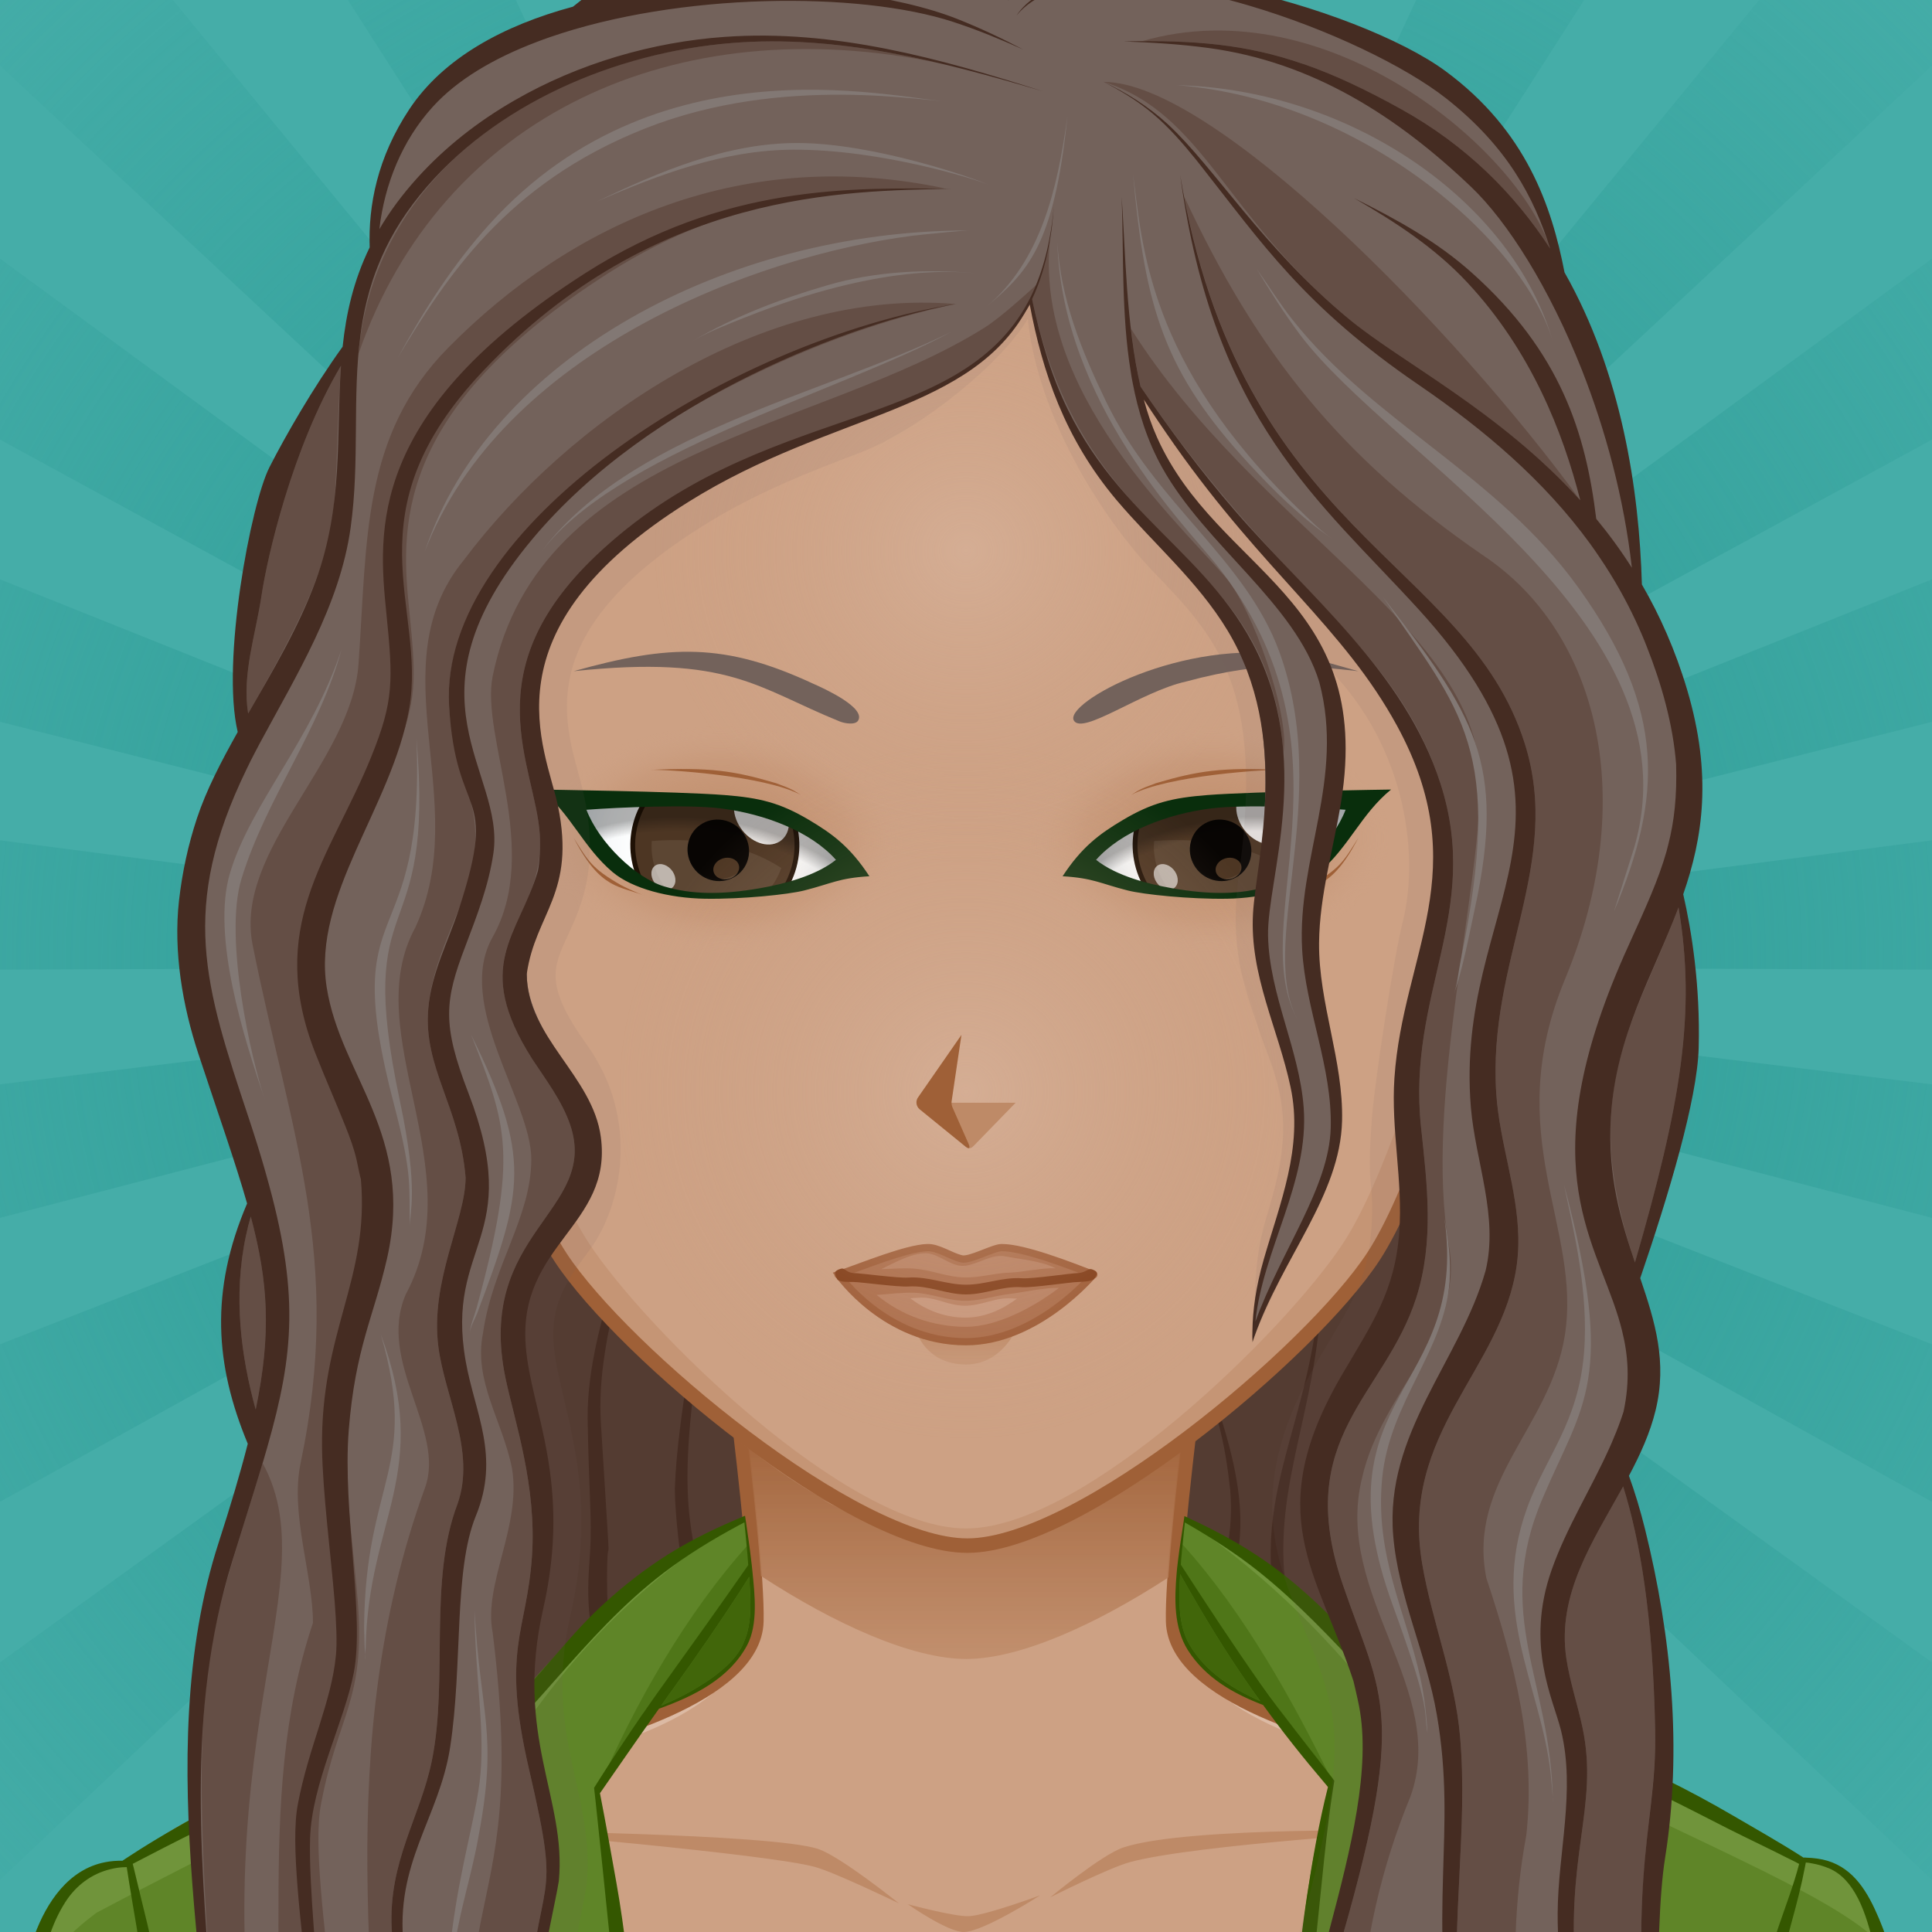 <svg  viewBox="0 0 600 600" fill="none" xmlns="http://www.w3.org/2000/svg">
<rect width="600" height="600" fill="#E5E5E5"/>
<g clip-path="url(#clip0_0:1)">
<path d="M675 675H-75V-75H675V675Z" fill="#45ADA8"/>
<path d="M300 299.997L270 -150.003H330L300 299.997ZM217.146 -143.325L159.03 -128.406L300 299.997L217.146 -143.325ZM109.5 -108.795L56.919 -79.89L300 299.997L109.5 -108.795ZM13.821 -48.576L-29.919 -7.5L300 299.997L13.821 -48.576ZM-63.876 33.546L-96.027 84.207L300 299.997L-63.876 33.546ZM-118.707 132.408L-137.247 189.474L300 299.997L-118.707 132.408ZM-147.231 241.8L-150.999 301.683L300 299.997L-147.231 241.8ZM-147.654 354.849L-136.41 413.787L300 299.997L-147.654 354.849ZM-119.949 464.451L-94.401 518.745L300 299.997L-119.949 464.451ZM-65.859 563.721L-27.609 609.954L300 299.997L-65.859 563.721ZM11.22 646.422L59.766 681.693L300 299.997L11.22 646.422ZM106.443 707.355L162.234 729.444L300 299.997L106.443 707.355ZM213.828 742.692L273.36 750.213L300 299.997L213.828 742.692ZM326.631 750.213L386.163 742.692L300 299.997L326.631 750.213ZM437.757 729.444L493.551 707.358L300 299.997L437.757 729.444ZM540.228 681.693L588.777 646.425L300 299.997L540.228 681.693ZM627.603 609.96L665.856 563.727L300 299.997L627.603 609.96ZM694.395 518.751L719.952 464.457L300 299.997L694.395 518.751ZM736.407 413.799L747.657 354.855L300 299.997L736.407 413.799ZM750.996 301.692L747.234 241.8L300 299.997L750.996 301.692ZM737.247 189.483L718.71 132.408L300 299.997L737.247 189.483ZM696.027 84.216L663.879 33.543L300 299.997L696.027 84.216ZM629.922 -7.494L586.182 -48.579L300 299.997L629.922 -7.494ZM543.084 -79.881L490.503 -108.798L300 299.997L543.084 -79.881ZM440.976 -128.4L382.854 -143.334L300 299.997L440.976 -128.4Z" fill="url(#paint0_radial_0:1)"/>
<path d="M454.746 123.192L156.222 106.206C156.222 106.206 81 654.846 81 671.994C81 671.994 383.697 674.154 512.721 671.994C510.309 648.237 454.746 123.192 454.746 123.192Z" fill="#543C32"/>
<path d="M365.346 405.315C404.538 491.565 372.96 486.21 376.908 524.229C378.018 532.722 380.376 541.008 381.327 547.431C382.155 552.495 382.857 566.769 381.864 554.121C381.258 550.359 381.024 548.07 378.744 539.568C377.712 535.647 376.482 531.444 375.609 526.938C370.152 503.46 384.204 489.141 382.062 462.84C380.439 448.701 378.864 438.105 365.346 405.315ZM397.446 504.282C405.063 535.506 404.637 542.43 396.537 584.562C394.899 592.908 394.107 598.02 394.275 597.009C397.158 581.265 405.969 558.147 405.918 531.312C406.113 520.845 400.194 497.901 398.763 487.893C398.772 487.974 398.739 487.686 398.781 488.073C396.342 453.927 413.358 429.864 410.28 382.227C412.233 438.732 386.22 459.837 397.446 504.282ZM213.693 380.265C214.026 381.855 214.488 383.766 214.875 386.001C215.166 388.263 215.571 390.807 215.676 393.633C217.068 415.428 210.444 437.703 209.568 462.477C209.88 481.092 215.334 505.359 215.919 519.066C216.237 523.353 216.411 528.753 216.204 534.861C216.084 540.96 215.532 547.773 214.962 554.871C213.768 569.085 213.495 567.135 213.705 597.693C213.654 619.641 213.075 630 213.075 630C213.033 628.8 214.002 621.618 214.698 611.184C216.468 585.669 214.851 584.724 219.102 552.492C222.042 529.656 221.736 519.324 220.362 507.813C220.377 507.972 220.38 507.996 220.383 508.02C217.755 481.932 211.191 476.82 214.344 441.861C215.73 427.344 217.476 412.668 217.02 400.557C216.888 394.503 216.03 389.151 215.148 384.849C214.17 380.568 212.913 377.364 212.163 375.351C212.166 375.351 212.718 377.127 213.693 380.265ZM182.493 440.358C182.865 463.536 183.888 471.795 183.279 481.626C183.123 484.035 182.985 486.123 182.874 487.836C181.077 517.827 192.768 516.918 194.211 584.838C194.277 591.735 194.595 598.05 194.436 603.318C192.801 653.349 198.258 572.58 194.787 536.037C192.555 518.319 188.541 513.234 188.541 491.205C188.505 491.856 188.532 491.376 188.526 491.517C188.526 467.727 190.365 503.166 186.66 442.731C184.527 412.14 199.962 386.304 197.157 350.232C198.561 385.155 182.394 410.313 182.493 440.358Z" fill="#452C22"/>
<path d="M572.574 599.598C554.55 569.124 532.152 563.679 513.69 557.79C494.721 551.742 455.652 548.256 434.343 543.99C413.763 539.871 364.884 526.623 364.326 503.526C363.75 479.328 377.199 383.256 377.199 383.256H222.015C222.015 383.256 235.476 479.325 234.897 503.526C234.345 526.623 185.457 539.871 164.874 543.99C143.562 548.256 104.499 551.742 85.53 557.79C67.062 563.679 44.658 569.121 26.634 599.598C15.702 618.078 8.61 647.997 8.61 680.997H590.61C590.607 647.997 583.527 618.078 572.574 599.598Z" fill="#CDA184"/>
<path d="M364.326 503.529C371.811 536.316 418.821 544.623 443.205 549.504C508.932 562.641 544.521 564.906 570.096 608.121C578.805 622.869 586.473 655.713 587.982 680.58C593.487 681.453 589.575 628.284 572.574 599.598C543.348 550.182 485.307 554.193 434.343 543.993C413.763 539.874 364.884 526.626 364.326 503.529ZM235.674 503.529C235.116 526.626 186.237 539.874 165.657 543.993C114.693 554.193 56.652 550.182 27.426 599.598C10.425 628.287 6.513 681.453 12.018 680.58C13.527 655.713 21.195 622.869 29.904 608.121C55.476 564.906 91.068 562.641 156.795 549.504C181.179 544.623 228.189 536.313 235.674 503.529Z" fill="#DCBAA4"/>
<path d="M153.618 568.539C153.618 568.539 239.541 569.436 254.037 574.194C260.979 576.468 279.153 591.093 279.153 591.093C279.153 591.093 259.485 581.583 253.179 579.819C238.53 575.727 153.618 568.539 153.618 568.539ZM299.385 599.997C305.544 599.874 323.046 588.6 323.046 588.6C323.046 588.6 306.324 594.777 301.02 595.08C296.547 595.338 281.922 591.366 281.922 591.366C281.922 591.366 294.336 600.096 299.385 599.997ZM351.024 578.271C371.274 572.817 440.382 568.581 440.382 568.581C440.382 568.581 369.009 567.033 348.852 573.756C342.096 576.012 326.166 589.236 326.166 589.236C326.166 589.236 344.358 580.062 351.024 578.271Z" fill="#BE8A67"/>
<path d="M572.574 599.598C543.351 550.185 485.208 554.172 434.343 543.993C413.763 539.874 364.884 526.626 364.326 503.529C363.75 479.331 377.199 383.259 377.199 383.259H222.015C222.015 383.259 235.476 479.328 234.897 503.529C234.345 526.626 185.457 539.874 164.874 543.993C143.562 548.259 104.499 551.745 85.53 557.793C67.062 563.682 44.658 569.124 26.634 599.601C15.702 618.081 8.61 648 8.61 681H590.61C590.607 647.997 583.527 618.078 572.574 599.598Z" stroke="#9F6037" stroke-width="4.5"/>
<path d="M300.135 515.211C316.914 515.184 340.599 504.387 362.859 489.891C364.203 469.827 368.01 438.162 371.061 414.453C329.196 409.014 269.844 409.14 228.192 414.768C231.216 438.261 234.966 469.446 236.331 489.438C258.93 504.189 283.11 515.238 300.135 515.211Z" fill="url(#paint1_linear_0:1)"/>
<path d="M12.897 715.977C12.357 712.977 6.105 666.732 5.487 647.139C4.605 618.642 9.6 577.902 38.13 578.178C70.602 555.606 125.397 536.115 163.284 524.793C186.993 499.032 191.733 488.88 231.12 471.171L231.09 470.79C235.629 502.242 239.991 517.65 204.558 530.376C198.879 538.266 193.563 545.958 186.084 556.737C197.463 618.27 201.027 660.954 202.416 717.048C202.416 717.048 213.729 717.081 398.28 716.235C404.478 651.453 397.617 614.607 412.698 555.057C412.698 555.057 400.635 540.519 392.52 529.338C357.735 515.787 365.103 495.72 368.082 471.279C398.298 485.421 407.619 496.206 433.041 523.122C453.147 528.834 474.369 535.008 494.979 543.081C522.27 553.77 556.923 574.695 559.923 577.179C571.023 576.858 577.29 582.972 581.964 593.028C597.096 625.491 593.514 672.183 588.066 717.102C534.621 717.195 165.24 723.522 12.897 715.977Z" fill="#5F8528"/>
<path d="M232.392 479.685C232.839 482.787 233.244 485.73 233.541 488.499C232.929 489.27 185.637 556.221 185.289 556.725C196.983 529.176 213.429 500.634 232.392 479.685ZM367.272 479.685C366.828 482.787 366.756 485.73 366.459 488.499C367.068 489.27 413.856 553.656 414.201 554.16C401.814 528.495 386.238 500.634 367.272 479.685ZM476.325 569.79C464.343 587.856 461.784 594.096 448.668 612C451.668 612 456.504 612.486 459.504 612.486C469.764 594.258 469.782 584.979 476.325 569.79ZM488.604 700.932C499.224 675.123 508.017 652.476 518.67 626.628L515.178 620.79C506.31 647.334 496.893 674.31 488.604 700.932ZM140.493 612.486C143.493 612.486 148.329 612 151.329 612C138.213 594.093 135.654 592.974 123.672 574.908C130.218 590.097 130.236 594.258 140.493 612.486ZM84.819 620.79L81.327 626.628C91.983 652.473 94.668 675.123 105.288 700.932C96.999 674.31 93.69 647.334 84.819 620.79Z" fill="#4F7618"/>
<path d="M231.177 509.565C228.687 516.465 220.407 521.895 214.407 525.315C211.497 526.965 208.437 528.375 205.347 529.695C206.757 527.655 208.197 525.615 209.667 523.605C216.627 513.885 223.407 504.105 229.917 494.055C230.847 492.615 231.747 491.145 232.647 489.675C233.127 496.188 233.667 503.625 231.177 509.565ZM369.507 510.918C365.727 504.588 366.087 496.098 366.507 488.865C373.407 501.168 380.667 513.195 388.857 524.778C389.697 525.975 390.537 527.148 391.407 528.318C382.647 524.385 374.487 519.288 369.507 510.918Z" fill="#41660A"/>
<path d="M368.016 471.789C368.037 471.618 368.061 471.453 368.079 471.282C418.731 500.28 442.254 537.321 476.325 569.79C475.071 571.881 472.887 573.255 471.606 575.319C435.924 547.191 424.791 511.188 368.016 471.789ZM226.407 473.715C183.75 487.326 128.886 568.731 123.072 574.272C124.326 576.363 125.007 575.946 126.291 578.007C161.976 549.882 162.927 516.858 226.407 473.715ZM581.964 593.034C577.29 582.975 571.026 576.861 559.923 577.185C556.923 574.701 522.267 553.773 494.979 543.087C475.071 535.287 453.864 531.804 434.37 526.257C528.708 573.525 568.314 587.562 584.79 604.308C583.926 601.962 582.996 595.248 581.964 593.034ZM30 594C73.533 570.951 110.142 553.779 162.609 524.997C124.749 536.349 70.413 555.735 38.13 578.178C16.575 577.971 8.46 601.17 6.156 624.816C15.441 606.615 20.394 601.203 30 594Z" fill="#70943B"/>
<path d="M592.767 642.015C592.137 625.455 589.287 608.028 582.237 592.908C578.517 584.898 573.507 578.418 564.3 577.188C563.22 577.038 562.137 576.948 561.06 576.918C560.73 576.885 560.37 576.855 560.037 576.885C559.83 576.705 559.59 576.585 559.377 576.438C552.447 572.028 545.277 567.978 538.347 563.928C524.367 555.765 510.177 548.718 495.087 542.808C474.867 534.885 454.107 528.798 433.257 522.918C430.887 520.428 428.487 517.908 426.117 515.385C415.587 504.198 405.147 493.158 392.397 484.428C385.497 479.688 378.147 475.668 370.587 472.125C369.774 471.735 368.967 471.375 368.154 470.985C368.067 470.925 367.947 470.898 367.827 470.835C367.764 471.435 367.677 472.005 367.587 472.575C366.987 476.565 366.327 480.585 365.847 484.575C365.727 485.445 365.637 486.285 365.547 487.155C365.514 487.602 365.457 488.025 365.427 488.472C364.737 496.452 364.467 505.452 368.904 512.472C374.364 521.082 383.004 525.942 392.274 529.512C398.307 537.825 404.634 545.805 411.354 553.695C411.714 554.115 412.074 554.535 412.404 554.985C409.587 566.115 407.634 577.515 405.894 588.825C403.437 605.085 401.844 621.345 401.427 637.785C400.977 654.132 401.394 670.602 400.494 686.955C399.984 696.615 398.904 706.275 398.004 715.935C394.797 715.935 391.584 715.965 388.374 715.965C356.634 716.115 324.927 716.265 293.214 716.415C263.034 716.565 232.884 716.655 202.704 716.742C202.074 687.645 200.574 658.665 197.274 629.712C195.534 614.682 194.094 599.592 191.424 584.682C189.774 575.412 188.124 566.142 186.324 556.902C192.414 548.142 198.474 539.349 204.654 530.652C215.604 526.719 226.524 521.259 232.044 510.912C235.464 504.432 234.384 495.129 233.664 487.962C233.634 487.662 233.604 487.395 233.574 487.092C233.484 486.282 233.424 485.502 233.304 484.722C232.854 480.645 232.224 476.562 231.654 472.512C231.534 471.915 231.474 471.342 231.384 470.742C231.234 470.805 231.114 470.862 230.994 470.895C230.124 471.285 229.254 471.645 228.384 472.002C220.134 475.512 212.124 479.565 204.684 484.545C197.664 489.225 191.184 494.535 185.094 500.355C179.124 506.085 173.814 512.625 168.294 518.778C166.584 520.698 164.874 522.588 163.194 524.505C159.264 525.678 155.364 526.908 151.464 528.105C136.674 532.695 122.214 537.975 107.724 543.435C99.894 546.405 92.184 549.645 84.474 552.915C77.334 555.975 70.044 558.945 63.264 562.752C55.734 566.952 47.994 571.332 40.584 576.192C40.044 576.522 39.504 576.879 38.964 577.242C38.634 577.452 38.334 577.665 38.034 577.872C36.234 577.842 34.434 577.962 32.664 578.322C21.294 580.509 14.454 590.802 10.734 600.972C5.364 615.645 4.704 631.692 5.184 647.145C5.694 663.285 7.944 679.275 9.864 695.262C10.674 702.075 11.574 708.852 12.564 715.632C12.564 715.842 12.594 716.055 12.654 716.262C14.484 716.352 16.314 716.445 18.144 716.535C30.414 717.165 42.684 717.705 54.954 717.972C103.974 719.082 153.024 719.922 202.044 720.102C202.284 720.102 202.524 720.102 202.764 720.102C215.064 720.132 227.334 720.132 239.634 720.072C273.234 719.892 306.834 719.742 340.464 719.592C359.544 719.502 378.624 719.412 397.704 719.292C397.974 719.292 398.244 719.292 398.514 719.259C413.547 719.199 428.577 719.079 443.604 718.902C489.954 718.422 536.334 717.822 582.684 717.462C584.574 717.432 586.434 717.402 588.324 717.402C588.384 717.009 588.411 716.652 588.444 716.259C589.281 708.879 590.031 701.469 590.724 694.089C592.347 676.695 593.43 659.505 592.767 642.015ZM231.177 509.565C228.687 516.465 220.407 521.895 214.407 525.315C211.497 526.965 208.437 528.375 205.347 529.695C206.757 527.655 208.197 525.615 209.667 523.605C216.627 513.885 223.407 504.105 229.917 494.055C230.847 492.615 231.747 491.145 232.647 489.675C233.127 496.188 233.667 503.625 231.177 509.565ZM194.067 716.778C155.247 716.865 116.427 716.958 77.607 716.745C77.307 716.745 77.037 716.745 76.737 716.745C57.177 716.625 37.647 716.265 18.087 715.788C17.217 707.088 16.317 698.355 15.267 689.658C13.197 672.615 10.947 655.578 11.067 638.355C11.157 622.755 11.607 604.365 20.247 590.778C23.577 585.528 28.467 581.928 34.197 580.515C35.817 580.095 37.527 579.855 39.297 579.855C39.327 579.825 39.327 579.825 39.357 579.855C40.287 586.005 41.337 592.125 42.387 598.278C43.467 604.755 44.307 611.298 46.047 617.625C47.907 624.195 49.797 630.765 51.897 637.278C55.797 649.278 59.667 661.278 63.447 673.338C67.227 685.518 72.867 696.918 77.637 708.708C74.307 696.468 69.867 684.588 66.837 672.288C63.867 660.348 60.087 648.798 56.247 637.125C55.137 633.765 54.117 630.408 53.157 627.015C50.337 617.328 47.997 607.605 45.807 597.705C44.337 591.765 42.927 585.825 41.487 579.885C41.397 579.528 41.307 579.198 41.217 578.835C41.577 578.655 41.937 578.475 42.267 578.295C43.107 577.845 43.947 577.425 44.757 577.002C52.767 572.832 60.807 568.722 68.997 564.942C83.607 558.252 98.787 552.312 113.817 546.612C128.967 540.882 144.057 535.035 159.117 529.062C152.097 536.952 145.137 544.872 138.327 552.942C132.987 559.272 128.277 565.992 123.807 572.862C123.387 573.492 122.967 574.122 122.577 574.785C122.907 575.352 123.267 575.895 123.657 576.465C131.277 588.135 139.107 599.745 147.147 611.148C139.287 611.808 131.427 612.558 123.597 613.515C113.067 614.808 102.627 616.308 92.277 618.678C90.087 619.188 87.897 619.668 85.677 620.115C84.747 620.325 83.817 620.538 82.857 620.715C83.067 621.315 83.247 621.945 83.427 622.545C91.017 648.675 96.147 675.525 105.387 701.205C102.777 685.305 100.167 669.495 96.447 653.805C94.287 644.835 91.887 635.925 88.647 627.252C88.017 625.512 87.297 623.805 86.547 622.092C88.647 621.792 90.747 621.432 92.847 621.042C103.407 619.152 113.967 617.442 124.617 616.152C132.537 615.192 140.397 614.022 148.257 612.729C149.427 612.549 150.597 612.369 151.767 612.162C151.497 611.712 151.227 611.259 150.957 610.812C147.747 605.352 144.327 600.009 140.727 594.732C135.747 587.742 130.587 581.052 125.187 574.512C130.527 567.645 136.347 561.252 142.347 554.925C151.647 545.112 160.587 535.035 169.587 524.955C170.367 524.055 171.177 523.125 171.987 522.225C172.167 522.045 172.317 521.835 172.497 521.658C182.997 509.808 193.347 498.168 206.067 488.505C213.387 482.898 221.247 478.095 229.407 473.715C230.007 473.385 230.577 473.085 231.177 472.785C231.597 477.195 232.077 481.602 232.377 486.045C223.827 498.315 215.127 510.492 206.367 522.675C204.147 525.735 201.987 528.825 199.857 531.915C199.737 532.065 199.617 532.242 199.497 532.395C194.757 539.295 190.137 546.285 185.667 553.362C185.277 553.992 184.887 554.592 184.497 555.222C184.647 556.482 184.767 557.712 184.917 558.942C187.827 586.062 190.437 613.212 193.497 640.332C196.347 665.802 198.447 691.332 201.597 716.742C199.077 716.778 196.587 716.778 194.067 716.778ZM369.507 510.918C365.727 504.588 366.087 496.098 366.507 488.865C373.407 501.168 380.667 513.195 388.857 524.778C389.697 525.975 390.537 527.148 391.407 528.318C382.647 524.385 374.487 519.288 369.507 510.918ZM569.937 716.085C553.644 715.995 537.327 715.905 521.034 715.845C480.384 715.725 439.764 715.755 399.144 715.935C399.474 714.075 399.834 712.185 400.164 710.325C401.817 701.205 403.914 691.965 404.514 682.725C405.624 666.288 406.047 649.908 406.494 633.435C406.914 617.205 408.834 601.002 410.454 584.895C411.411 575.472 412.374 566.025 413.814 556.665C413.994 555.435 414.174 554.232 414.381 553.035C414.081 552.585 413.751 552.165 413.424 551.715C413.361 551.655 413.334 551.595 413.271 551.535C408.141 544.845 402.891 538.275 397.824 531.555C397.614 531.285 397.401 531.012 397.194 530.742C395.244 528.165 393.324 525.555 391.464 522.915C382.911 510.795 374.781 498.372 366.714 485.925C367.014 481.545 367.554 477.195 367.974 472.815C368.514 473.145 369.084 473.445 369.624 473.775C376.974 478.065 384.144 482.685 390.807 487.992C403.014 497.712 413.514 508.962 424.107 520.305C424.137 520.335 424.167 520.395 424.197 520.425C425.067 521.355 425.937 522.285 426.807 523.215C436.227 533.265 445.707 543.255 455.607 552.855C461.607 558.675 467.877 564.195 474.057 569.835C472.977 571.155 471.927 572.475 470.874 573.825C466.194 579.885 462.234 586.635 458.124 593.085C454.557 598.965 451.164 604.905 447.954 610.965C447.714 611.385 447.504 611.805 447.294 612.225C448.401 612.435 449.511 612.648 450.621 612.825C459.021 614.355 467.481 615.735 475.941 616.905C488.241 618.612 500.481 620.685 512.778 622.305C512.091 623.595 511.461 624.882 510.831 626.175C506.811 634.425 503.541 643.695 500.778 652.425C495.681 668.502 491.598 684.585 488.598 701.205C491.628 693.315 494.418 685.365 497.208 677.415C500.178 668.895 502.608 660.132 505.698 651.645C509.178 642.012 512.568 632.352 515.928 622.695C516.135 622.125 516.318 621.585 516.525 621.012C515.568 620.862 514.605 620.685 513.678 620.535C501.228 618.285 488.808 615.972 476.265 614.205C468.078 613.065 459.828 612.135 451.578 611.325C460.008 598.245 467.988 584.895 475.968 571.545C476.268 571.002 476.598 570.492 476.898 569.982C476.421 569.382 475.908 568.812 475.368 568.242C469.338 561.492 463.041 554.925 456.921 548.202C450.441 541.062 443.811 534.042 437.148 527.052C456.528 534.192 475.998 541.032 495.291 548.379C509.601 553.839 523.191 561.069 536.841 567.999C542.931 571.062 549.171 573.999 555.321 577.119C556.041 577.449 556.758 577.809 557.451 578.172C557.898 578.412 558.321 578.619 558.741 578.859C557.031 585.429 554.601 591.729 552.411 598.152C549.261 607.392 546.771 616.812 544.074 626.202C542.964 630.012 541.824 633.822 540.594 637.602C536.484 650.112 532.614 662.562 529.404 675.372C526.614 686.472 523.827 697.602 521.067 708.702C530.004 684.972 537.477 660.792 545.307 636.672C549.534 623.652 552.717 610.359 556.347 597.162C557.937 591.369 559.437 585.642 560.547 579.792C560.634 579.342 560.727 578.892 560.817 578.412C561.504 578.472 562.164 578.562 562.827 578.712C564.597 579.012 566.274 579.525 567.894 580.182C571.974 581.862 574.827 585.312 576.927 589.392C576.987 589.479 577.014 589.572 577.077 589.662C579.447 594.342 580.827 599.802 581.967 604.239C589.947 635.319 587.127 668.079 584.217 699.579C583.707 705.129 583.227 710.649 582.777 716.199C578.517 716.148 574.227 716.115 569.937 716.085Z" fill="#345700"/>
<path d="M476.754 230.286H476.739C476.703 230.445 451.188 352.407 426.582 390.141C407.226 419.823 335.484 479.955 300.462 480.009C265.449 480.069 193.551 420.135 174.105 390.51C149.382 352.854 123.45 231 123.414 230.838H123.411C119.517 216.105 117.429 200.64 117.405 184.692C117.246 84.27 198.867 2.757 299.721 2.601C400.584 2.445 482.46 83.7 482.61 184.122C482.637 200.07 480.603 215.538 476.754 230.286Z" fill="#CDA184"/>
<path d="M377.694 19.866C435.006 50.61 473.919 110.931 473.811 180.294C473.784 196.242 471.699 211.707 467.802 226.44H467.799C467.763 226.599 441.831 348.456 417.105 386.112C399.267 413.295 336.84 474.678 300.006 474.678C263.169 474.678 200.748 413.292 182.907 386.112C158.181 348.456 132.246 226.602 132.213 226.44H132.21C128.316 211.707 126.228 196.242 126.204 180.294C126.093 110.931 165.009 50.61 222.315 19.866C160.233 48.972 117.288 111.84 117.402 184.692C117.426 200.64 119.514 216.105 123.408 230.838H123.411C123.45 231 149.382 352.854 174.108 390.51C187.356 410.694 228.477 451.995 260.208 467.856C258.621 467.178 257.022 466.458 255.411 465.705C271.635 474.33 287.403 479.994 299.55 480.009C299.697 480.009 299.859 479.994 300.006 479.994C300.153 479.994 300.315 480.009 300.462 480.009C312.606 479.994 328.374 474.33 344.601 465.705C342.987 466.461 341.388 467.178 339.798 467.856C371.529 451.998 412.653 410.691 425.901 390.51C450.624 352.854 476.562 231 476.592 230.838H476.598C480.492 216.105 482.58 200.64 482.604 184.692C482.724 111.84 439.785 48.972 377.694 19.866Z" fill="#C59575"/>
<path d="M476.754 230.286H476.739C476.703 230.445 451.188 352.407 426.582 390.141C407.226 419.823 335.484 479.955 300.462 480.009C265.449 480.069 193.551 420.135 174.105 390.51C149.382 352.854 123.45 231 123.414 230.838H123.411C119.517 216.105 117.429 200.64 117.405 184.692C117.246 84.27 198.867 2.757 299.721 2.601C400.584 2.445 482.46 83.7 482.61 184.122C482.637 200.07 480.603 215.538 476.754 230.286Z" stroke="#9F6037" stroke-width="4.5"/>
<path d="M300.006 423.744C287.532 423.744 284.607 413.532 284.607 413.532C301.107 419.892 315.408 413.094 315.408 413.094C315.408 413.094 310.977 423.744 300.006 423.744Z" fill="url(#paint2_linear_0:1)"/>
<path d="M260.409 395.82C268.677 392.967 281.328 387.744 287.907 387.453C291.306 387.297 294.96 390.063 298.629 390.948C301.182 391.566 308.421 387.48 311.019 387.453C317.835 387.381 332.199 392.967 339.525 395.82C339.93 395.982 339.525 395.82 339.525 395.82C339.525 395.82 322.158 416.679 299.97 416.679C274.854 416.682 260.409 395.82 260.409 395.82C259.998 395.967 260.409 395.82 260.409 395.82Z" fill="#A96A47"/>
<path d="M260.409 395.82C268.677 392.967 281.328 387.744 287.907 387.453C291.306 387.297 294.96 390.063 298.629 390.948C301.182 391.566 308.421 387.48 311.019 387.453C317.835 387.381 332.199 392.967 339.525 395.82C339.93 395.982 339.525 395.82 339.525 395.82C339.525 395.82 322.158 416.679 299.97 416.679C274.854 416.682 260.409 395.82 260.409 395.82ZM260.409 395.82C260.409 395.82 259.998 395.967 260.409 395.82Z" stroke="#9A5731" stroke-width="2.25"/>
<path d="M340.623 395.208C340.479 394.716 339.177 394.107 338.664 394.131C337.731 394.182 336.648 395.319 334.725 395.361C332.499 395.415 320.688 397.191 317.517 396.981C311.13 396.555 306.045 398.979 299.973 398.979C293.898 398.979 288.369 396.333 281.985 396.762C278.814 396.978 267.444 395.418 265.212 395.361C263.283 395.316 262.536 394.128 261.714 393.969C261.138 393.861 259.725 394.467 259.443 394.983C259.194 395.43 259.719 396.993 260.07 397.365C260.925 398.256 263.478 398.091 265.164 398.133C267.495 398.184 278.895 399.747 282.114 399.531C288.357 399.108 293.922 401.997 299.97 401.997C306.018 401.997 311.145 399.33 317.388 399.753C320.601 399.966 332.433 398.181 334.767 398.133C336.456 398.091 338.865 397.95 339.729 397.257C340.137 396.933 340.77 395.712 340.623 395.208Z" fill="#7B350F"/>
<path d="M299.967 412.056C289.857 412.056 280.032 408.597 272.244 402.141C276.165 401.925 280.2 401.31 284.127 401.481C288.966 401.691 293.559 403.602 298.395 403.92C303.621 404.268 308.469 402.459 313.587 401.838C317.853 401.328 324.579 399.816 328.86 399.972C321.204 405.84 309.732 412.056 299.967 412.056ZM313.686 395.217C317.628 395.106 323.928 393.621 327.858 393.906C323.643 391.629 316.887 391.083 312.129 390.165C308.031 389.367 303.915 392.538 299.886 393.069C295.344 393.666 291.936 389.352 287.529 389.205C282.75 389.256 277.83 392.178 273.627 394.155C277.479 394.053 281.448 393.627 285.285 394.119C289.983 394.716 294.492 396.57 299.25 396.729C304.119 396.897 308.817 395.346 313.686 395.217Z" fill="#B87F60"/>
<path d="M299.823 409.2C293.736 409.2 287.802 407.094 282.702 403.194C283.842 403.08 284.994 402.993 286.101 402.993C286.452 402.993 286.803 403.005 287.154 403.026C288.981 403.122 290.781 403.647 292.692 404.205C294.546 404.739 296.46 405.294 298.461 405.465C298.857 405.495 299.253 405.51 299.646 405.51C302.103 405.51 304.434 404.898 306.69 404.31C308.121 403.935 309.474 403.581 310.866 403.371C311.625 403.251 312.447 403.194 313.377 403.194C314.181 403.194 315.009 403.239 315.831 403.302C311.586 406.455 306.09 409.2 299.823 409.2Z" fill="#C8977C"/>
<path d="M237.189 276.687C224.259 278.952 214.221 278.817 205.125 276.075C195.744 273.246 183.561 261.6 179.337 250.59C190.482 249.759 213.384 248.799 224.007 250.128C238.071 251.886 252.429 257.346 260.922 265.836C260.874 266.718 260.763 267.585 260.661 268.452C253.806 273.093 244.098 275.475 237.189 276.687Z" fill="url(#paint3_radial_0:1)"/>
<path d="M246.597 269.25C242.904 282.816 228.909 290.811 215.31 287.082C201.726 283.359 193.701 269.328 197.4 255.756C201.09 242.178 215.115 234.186 228.702 237.915C242.283 241.635 250.299 255.669 246.597 269.25Z" fill="#4D3623" stroke="#1F1105" stroke-width="1.5"/>
<path d="M242.634 269.562C239.028 279.981 228.153 286.059 217.563 283.155C207.789 280.473 201.618 271.095 202.419 261.18C206.046 260.892 210.015 260.808 214.131 261.012C214.089 261.153 214.014 261.273 213.978 261.42C212.676 266.202 215.706 271.215 220.746 272.598C225.801 273.981 230.949 271.212 232.251 266.43C232.416 265.806 232.506 265.179 232.53 264.561C235.98 265.824 239.376 267.453 242.634 269.562Z" fill="#5C4633"/>
<path opacity="0.9" d="M225.453 254.892C220.344 253.431 215.133 256.347 213.813 261.435C212.493 266.496 215.565 271.797 220.671 273.261C225.786 274.728 231 271.809 232.323 266.742C233.652 261.657 230.565 256.359 225.453 254.892ZM226.569 272.88C224.445 273.54 222.246 272.664 221.661 270.915C221.097 269.169 222.354 267.231 224.496 266.586C226.632 265.926 228.822 266.805 229.413 268.539C229.995 270.279 228.723 272.22 226.569 272.88Z" fill="black"/>
<path opacity="0.6" d="M208.446 275.928C206.877 276.87 204.525 276.03 203.184 274.029C201.84 272.049 202.041 269.676 203.619 268.728C205.182 267.795 207.552 268.638 208.884 270.624C210.21 272.61 210.018 274.986 208.446 275.928Z" fill="white"/>
<path opacity="0.9" d="M242.019 261.396C238.425 263.55 233.022 261.612 229.959 257.061C226.899 252.507 227.358 247.068 230.955 244.92C234.543 242.757 239.955 244.698 243 249.252C246.057 253.803 245.613 259.239 242.019 261.396Z" fill="white"/>
<path d="M168 264C168 305.424 192.18 338.997 222 338.997C251.82 338.997 276 305.424 276 264C276 222.573 251.82 188.997 222 188.997C192.18 188.997 168 222.573 168 264ZM179.34 250.59C190.485 249.759 213.387 248.799 224.01 250.128C238.866 251.985 254.13 257.928 262.374 267.258C255.507 272.718 244.683 275.373 237.189 276.687C224.259 278.952 214.221 278.817 205.125 276.075C195.747 273.249 183.564 261.6 179.34 250.59Z" fill="#CDA184"/>
<path d="M168.429 260.745C168.51 285.597 193.881 305.631 225.135 305.502C256.377 305.361 281.643 285.114 281.574 260.262C281.493 235.407 256.116 215.373 224.868 215.502C193.617 215.643 168.357 235.89 168.429 260.745ZM179.34 250.59C190.485 249.759 213.387 248.799 224.01 250.128C238.866 251.985 254.13 257.928 262.374 267.258C255.507 272.718 244.683 275.373 237.189 276.687C224.259 278.952 214.221 278.817 205.125 276.075C195.747 273.249 183.564 261.6 179.34 250.59Z" fill="url(#paint4_radial_0:1)"/>
<path d="M179.34 250.59C190.485 249.759 213.387 248.799 224.01 250.128C238.866 251.985 254.13 257.928 262.374 267.258C255.507 272.718 244.683 275.373 237.189 276.687C224.259 278.952 214.221 278.817 205.125 276.075C195.747 273.249 183.564 261.6 179.34 250.59Z" fill="url(#paint5_radial_0:1)"/>
<path d="M202.089 239.085C220.488 238.251 227.928 239.349 241.047 243.237C246.033 245.043 246.603 245.553 248.712 246.879C237.357 240.768 206.49 238.923 202.089 239.085ZM178.188 260.256C186.75 276.738 192.579 274.938 200.781 278.43C200.856 278.457 196.251 276.693 192.789 274.842C183.819 269.685 182.724 267.489 178.188 260.256Z" fill="#9F6037"/>
<path d="M168 245.202C177.288 252.777 181.089 263.061 190.194 270.789C196.305 275.976 207.825 278.94 219 279.108C230.532 279.282 244.77 277.806 249.774 276.543C258.288 274.389 260.391 272.709 270 272.127C264.042 263.01 258.492 258.93 251.196 254.604C242.265 249.312 235.974 247.767 225.039 246.912C210.48 245.772 168 245.202 168 245.202ZM182.115 251.478C192.516 250.704 213.885 249.807 223.8 251.046C237.663 252.777 251.907 258.324 259.602 267.03C253.191 272.127 243.09 274.602 236.1 275.829C224.037 277.944 214.665 277.818 206.181 275.259C197.427 272.622 186.06 261.753 182.115 251.478Z" fill="#092E0C"/>
<path d="M362.811 276.687C375.741 278.952 385.779 278.817 394.875 276.075C404.256 273.246 416.439 261.6 420.663 250.59C409.518 249.759 386.616 248.799 375.993 250.128C361.929 251.886 347.571 257.346 339.078 265.836C339.126 266.718 339.237 267.585 339.339 268.452C346.194 273.093 355.902 275.475 362.811 276.687Z" fill="url(#paint6_radial_0:1)"/>
<path d="M402.597 269.25C398.904 282.816 384.909 290.811 371.31 287.082C357.726 283.359 349.701 269.328 353.4 255.756C357.09 242.178 371.115 234.186 384.702 237.915C398.283 241.635 406.299 255.669 402.597 269.25Z" fill="#4D3623" stroke="#1F1105" stroke-width="1.5"/>
<path d="M398.634 269.562C395.028 279.981 384.153 286.059 373.563 283.155C363.789 280.473 357.618 271.095 358.419 261.18C362.046 260.892 366.015 260.808 370.131 261.012C370.089 261.153 370.014 261.273 369.978 261.42C368.676 266.202 371.706 271.215 376.746 272.598C381.801 273.981 386.949 271.212 388.251 266.43C388.416 265.806 388.506 265.179 388.53 264.561C391.98 265.824 395.376 267.453 398.634 269.562Z" fill="#5C4633"/>
<path opacity="0.9" d="M381.453 254.892C376.344 253.431 371.133 256.347 369.813 261.435C368.493 266.496 371.565 271.797 376.671 273.261C381.786 274.728 387 271.809 388.323 266.742C389.652 261.657 386.565 256.359 381.453 254.892ZM382.569 272.88C380.445 273.54 378.246 272.664 377.661 270.915C377.097 269.169 378.354 267.231 380.496 266.586C382.632 265.926 384.822 266.805 385.413 268.539C385.995 270.279 384.723 272.22 382.569 272.88Z" fill="black"/>
<path opacity="0.6" d="M364.446 275.928C362.877 276.87 360.525 276.03 359.184 274.029C357.84 272.049 358.041 269.676 359.619 268.728C361.182 267.795 363.552 268.638 364.884 270.624C366.21 272.61 366.018 274.986 364.446 275.928Z" fill="white"/>
<path opacity="0.9" d="M398.019 261.396C394.425 263.55 389.022 261.612 385.959 257.061C382.899 252.507 383.358 247.068 386.955 244.92C390.543 242.757 395.955 244.698 399 249.252C402.057 253.803 401.613 259.239 398.019 261.396Z" fill="white"/>
<path d="M378 188.997C348.18 188.997 324 222.576 324 264C324 305.424 348.18 338.997 378 338.997C407.82 338.997 432 305.424 432 264C432 222.573 407.82 188.997 378 188.997ZM394.872 276.075C385.779 278.817 375.738 278.952 362.808 276.687C355.317 275.373 344.493 272.718 337.623 267.258C345.867 257.928 361.131 251.985 375.987 250.128C386.61 248.799 409.512 249.759 420.657 250.59C416.436 261.6 404.253 273.249 394.872 276.075Z" fill="#CDA184"/>
<path d="M375.135 215.502C343.887 215.373 318.51 235.407 318.429 260.262C318.36 285.114 343.623 305.361 374.868 305.502C406.122 305.631 431.493 285.597 431.574 260.745C431.643 235.89 406.383 215.643 375.135 215.502ZM394.872 276.075C385.779 278.817 375.738 278.952 362.808 276.687C355.317 275.373 344.493 272.718 337.623 267.258C345.867 257.928 361.131 251.985 375.987 250.128C386.61 248.799 409.512 249.759 420.657 250.59C416.436 261.6 404.253 273.249 394.872 276.075Z" fill="url(#paint7_radial_0:1)"/>
<path d="M420.66 250.59C409.515 249.759 386.613 248.799 375.99 250.128C361.134 251.985 345.87 257.928 337.626 267.258C344.493 272.718 355.317 275.373 362.811 276.687C375.741 278.952 385.779 278.817 394.875 276.075C404.253 273.249 416.436 261.6 420.66 250.59Z" fill="url(#paint8_radial_0:1)"/>
<path d="M351.288 246.879C353.397 245.553 353.967 245.04 358.953 243.237C372.072 239.352 379.515 238.251 397.911 239.085C393.51 238.923 362.643 240.768 351.288 246.879ZM407.208 274.842C403.746 276.693 399.141 278.457 399.216 278.43C407.418 274.938 413.25 276.738 421.809 260.256C417.276 267.489 416.181 269.685 407.208 274.842Z" fill="#9F6037"/>
<path d="M374.958 246.912C364.023 247.767 357.732 249.312 348.801 254.604C341.505 258.927 335.958 263.01 329.997 272.127C339.606 272.706 341.709 274.389 350.223 276.543C355.227 277.806 369.465 279.282 380.997 279.108C392.172 278.94 403.689 275.976 409.803 270.789C418.908 263.061 422.712 252.78 431.997 245.202C432 245.202 389.52 245.772 374.958 246.912ZM393.819 275.259C385.335 277.818 375.966 277.944 363.9 275.829C356.91 274.602 346.809 272.127 340.398 267.03C348.09 258.324 362.337 252.777 376.2 251.046C386.115 249.807 407.484 250.704 417.885 251.478C413.94 261.753 402.573 272.622 393.819 275.259Z" fill="#092E0C"/>
<path d="M420.612 339.021C420.717 405.846 366.627 460.116 299.793 460.209C232.971 460.317 178.71 406.23 178.605 339.393C178.503 272.571 232.59 218.31 299.424 218.205C366.249 218.103 420.513 272.19 420.612 339.021Z" fill="url(#paint9_radial_0:1)"/>
<path d="M405 167.997C405 225.984 357.987 272.997 300 272.997C242.013 272.997 195 225.984 195 167.997C195 110.01 242.013 62.997 300 62.997C357.987 62.997 405 110.01 405 167.997Z" fill="url(#paint10_radial_0:1)"/>
<path d="M178.188 208.44C226.602 203.337 234.948 213.6 260.856 224.082C262.278 224.64 265.605 225.255 266.496 223.788C268.857 219.852 256.734 214.173 252.546 212.331C225.123 199.587 208.08 200.055 178.188 208.44Z" fill="#73625B"/>
<path d="M421.812 208.44C406.632 206.841 393.489 204.84 368.25 211.68C354.39 214.776 336.279 228.351 333.507 223.788C330.24 218.343 367.269 197.844 401.811 203.667C411.681 205.404 410.295 205.209 421.812 208.44Z" fill="#73625B"/>
<path d="M302.427 355.821C301.392 356.946 300.543 356.811 299.565 355.644L288.675 342.468H315.408L302.427 355.821Z" fill="#BE8A67"/>
<path d="M285.624 344.517L299.781 356.034C300.963 356.994 301.416 356.631 300.801 355.224L295.752 343.785C295.506 343.23 295.431 342.3 295.581 341.712L298.584 321.399L285.225 340.629C284.265 341.811 284.442 343.56 285.624 344.517Z" fill="#9F6037"/>
<path opacity="0.1" d="M451.608 76.209C437.385 65.733 144.12 78.189 133.449 94.287C124.164 108.294 115.59 698.052 117.204 698.208C158.49 701.514 281.952 700.923 370.794 699.174C309.684 696.729 175.677 691.362 173.604 691.233C169.074 651.336 176.241 615.603 180.195 595.893C181.071 591.522 181.764 588.072 182.154 585.414L182.208 584.967C183.33 573.309 181.101 563.262 178.743 552.618C175.554 538.212 172.251 523.314 177.138 501.75C183.954 471.813 179.091 451.161 175.182 434.568C173.649 428.061 172.326 422.442 171.93 417.204C170.967 404.442 176.55 396.972 183.012 388.323C193.098 374.829 198.9 347.637 182.286 324.504C169.005 306.012 171.768 300.432 176.286 290.649C180.87 280.728 187.149 267.141 179.859 240.993C174.483 221.694 167.124 195.267 218.502 163.185C235.257 152.715 252.153 146.271 267.06 140.589C285.978 133.374 311.475 112.395 319.179 99C322.566 131.157 344.1 162.951 358.179 177.558C377.493 197.592 392.745 213.417 384.867 270.693C381.534 294.909 386.487 306.327 390.852 319.548C392.775 325.374 395.67 331.398 397.377 339.456C400.191 352.623 397.281 365.058 393.237 378.225C389.688 389.781 389.463 401.637 389.655 415.203C392.259 407.286 400.947 392.718 402.321 383.262C405.954 358.272 410.334 220.791 410.007 205.167C435.831 228.96 441.243 264.129 435.594 286.458C432.942 296.937 427.032 334.776 426.084 347.034C424.182 371.586 427.038 365.931 425.868 382.011C424.737 397.719 419.148 405.855 409.305 422.463C386.52 461.37 395.856 483.84 404.883 505.566C408.249 513.675 411.732 522.06 413.523 531.525C417.027 549.69 410.139 575.655 403.476 600.762C397.071 624.9 390.45 649.857 392.403 670.215C392.874 675.057 397.791 688.956 400.164 698.523C433.329 697.695 458.064 696.717 465.759 695.796C492.165 692.628 479.127 96.486 451.608 76.209Z" fill="#73625B"/>
<path d="M509.607 181.524C508.521 143.457 500.448 110.892 485.58 84.642C481.878 65.535 474.336 41.181 448.677 22.275C435.15 12.312 407.712 1.689 381.813 -3.636C346.839 -35.952 344.697 -7.242 307.767 -22.137C299.091 -25.638 293.04 -28.026 279.252 -18.804C260.4 -23.577 239.208 -24.021 225.804 -21.438C211.212 -18.63 192.048 -9.084 177.975 2.376C154.071 8.826 137.04 19.503 127.356 34.113C118.695 47.181 114.573 61.545 115.074 76.95C110.604 86.13 107.946 95.898 106.647 107.832C98.502 119.169 89.901 133.521 83.703 145.71C78.255 156.372 68.97 205.854 74.085 227.472C38.151 291.414 62.301 320.733 77.01 373.872C66.237 399.093 66.303 422.034 77.235 448.437C64.917 496.935 51.228 503.91 63.642 623.334C70.392 688.275 67.614 690.171 67.614 707.715L67.911 707.415C101.493 707.163 117.627 696.216 136.542 698.565C139.425 698.739 165.405 701.061 166.248 701.145C405.228 720.282 385.839 697.086 517.878 694.881C515.4 670.575 512.55 603.669 516.81 576.987C523.074 537.642 517.089 491.502 505.623 458.181C518.565 433.824 517.344 421.443 509.112 396.846C525.741 348.213 532.803 323.52 522.462 277.623C534 244.326 527.376 212.334 509.607 181.524ZM433.347 334.809C432.243 350.73 436.014 366.678 434.847 382.656C433.53 400.968 426.561 410.877 417.075 427.008C388.224 476.274 415.593 493.968 422.364 529.821C429.771 568.2 397.572 629.811 401.367 669.348C402.087 676.758 406.374 695.076 407.976 701.979C347.355 708.831 200.025 702.237 165.636 699.72C157.737 646.404 171.141 598.449 173.25 584.106C175.692 558.711 159.426 539.196 168.366 499.752C177.384 460.158 164.484 438.015 162.96 417.882C159.975 378.321 208.077 377.259 174.906 329.646C145.2 286.968 185.022 293.004 171.198 243.411C165.759 223.884 156.654 191.202 213.741 155.556C259.137 127.188 302.133 128.418 319.899 93.543C338.415 190.908 405.942 161.775 390.789 271.923C386.337 304.269 395.376 310.545 401.094 337.578C406.992 365.172 388.83 387.552 389.22 415.173C396.612 392.715 415.908 371.526 416.49 348.102C416.937 329.484 409.194 311.544 409.35 292.878C409.467 277.974 413.874 263.46 416.193 248.973C427.32 179.784 369.147 177.468 354.939 124.176L355.482 123.936C389.139 175.875 415.761 191.625 434.094 225.204C458.565 270.129 435.948 296.154 433.347 334.809Z" fill="#73625B"/>
<path d="M430.167 698.628C422.811 699.771 416.235 700.755 408.84 701.595C401.247 664.545 399.705 660.021 414.99 608.055C437.7 530.985 429.18 527.835 416.94 491.835C401.397 446.205 430.05 433.575 439.86 402.975C445.41 385.575 443.25 367.908 441.33 350.115C436.89 308.385 460.287 283.428 447.36 243.315C433.14 199.128 398.01 184.371 354.21 120.045C352.869 114.282 351.942 108.201 351.228 102.072C390.015 163.506 458.409 194.91 459.609 241.302C460.452 273.999 442.068 342.3 450 387C454.83 414.234 429 432 423 459C414 495 450 525 438 558C420.264 601.071 416.784 649.203 430.167 698.628ZM144 174C117 207 147 249 129 288C111 321 147 363 126 402C117 423 138.456 444.159 132 462C102.825 542.61 117.537 619.545 119.646 698.316C126.429 697.026 130.983 696.69 135.927 696.882C138.06 652.443 122.694 618.972 121.647 599.082C120.567 577.962 130.497 564.492 134.127 546.732C139.257 521.502 132.987 490.842 142.107 466.992C147.807 450.732 138.117 433.785 136.137 418.212C133.497 397.662 144.567 378.822 144.597 365.682C142.767 343.542 131.367 331.572 133.017 313.122C133.977 302.082 138.477 292.332 142.557 282.192C154.857 251.502 141.147 245.592 139.467 219.132C136.065 166.068 226.389 108.999 296.775 94.416C236.706 89.322 176.748 130.338 144 174ZM139.191 108C112.311 135.249 114.075 167.58 111.339 206.205C109.176 236.721 72.546 263.934 78.465 293.499C90.192 352.059 106.719 390.69 93.354 454.383C90.039 470.193 97.191 489 97.191 504C87.771 532.128 86.472 560.955 86.49 592.218C86.28 623.337 87.714 654.609 94.191 687C95.277 693.525 94.779 699.654 93.714 705.675C96.969 705.183 100.278 704.526 104.058 703.635C113.118 658.068 94.908 584.745 99.708 560.205C104.943 532.422 113.484 528.267 111.138 497.565C109.938 482.775 107.388 463.512 107.208 449.805C106.599 406.593 129.492 387.48 114.498 349.845C111.468 342.225 108.138 334.755 105.138 327.105C89.481 287.253 110.01 265.917 122.538 234.885C129.498 217.695 129.288 211.275 127.188 190.515C124.608 164.865 121.158 128.175 188.898 84.855C228.219 59.709 264.342 58.362 293.538 58.533C230.976 45.165 177.606 69.063 139.191 108ZM291.633 19.608C270.471 14.637 248.943 11.562 227.097 13.368C172.461 17.841 116.448 50.937 111.339 109.89C137.106 35.649 209.841 2.601 291.633 19.608ZM380.502 179.124C362.88 159.21 318.213 117.801 326.79 69.435C326.037 77.286 322.839 87.99 320.517 92.898C337.488 173.43 393.717 168.048 398.58 233.844C400.701 222.138 388.821 188.523 380.502 179.124ZM305.628 101.838C305.751 101.898 305.877 101.943 306 102C305.877 101.94 305.751 101.895 305.628 101.838C254.283 134.034 167.55 138.705 153 210C149.202 228.609 168.162 264.09 153 291C141.126 312.072 165 342 165 360C165 378 153 393 150 414C147 429 156 441 159 456C162 474 150 492 153 507C165.519 607.395 130.107 580.719 155.46 698.604C158.337 698.862 161.559 699.123 165.237 699.375C162.417 684.135 160.167 661.485 162.747 631.125C167.367 576.945 174.957 595.365 164.277 549.375C155.577 511.908 163.587 507.105 165.207 483.315C166.707 461.235 159.807 441.435 157.017 428.115C147.477 382.755 186.177 376.185 177.087 349.365C174.537 341.865 169.527 335.355 165.237 328.815C142.497 292.911 169.5 287.043 167.637 259.125C166.257 237.765 146.637 208.935 185.217 172.395C237.267 123.105 302.646 136.53 324.018 86.496C319.191 90.882 310.968 98.49 305.628 101.838ZM474 570C477 543 470.607 517.116 461.607 490.116C455.607 460.116 481.407 443.205 485.952 414.819C491.373 380.985 465.765 352.917 486.054 304.029C509.025 248.682 496.854 196.65 460.608 172.485C416.595 142.227 390.453 109.89 367.752 61.017C387.96 166.188 455.802 174.831 473.517 230.835C485.367 268.275 461.847 298.335 464.7 339.765C465.915 357.645 473.523 374.634 471.06 392.835C466.59 425.445 434.7 444.765 441.69 485.685C444.777 503.835 451.86 520.845 453.45 539.325C455.94 567.855 450.57 596.625 453 626.355C455.04 651.315 459.36 645.288 453.183 695.148C459.366 694.323 474.576 694.014 480.804 693.948C472.494 652.887 466.428 610.386 474 570ZM342.801 25.443C373.893 35.37 380.298 67.074 418.8 98.955C435.06 112.455 465.6 127.545 490.767 155.355C451.938 102.072 376.749 25.443 342.801 25.443ZM354.651 12.789C384.987 12.597 404.307 16.791 435.09 33.855C455.43 45.135 470.4 60.255 481.407 77.175C471.723 46.701 412.413 -3.945 354.651 12.789ZM507.747 392.058C521.997 343.005 526.8 314.418 521.277 281.808C507.81 317.601 489.705 338.67 507.747 392.058ZM105.897 113.565C90.597 139.305 82.947 173.445 81.267 184.665C79.467 196.905 75.087 209.355 77.067 221.595C109.899 164.634 102.378 164.016 105.897 113.565ZM87 687C55.335 547.191 103.707 494.742 81.555 454.383C63.975 512.712 57.846 515.82 66.567 633.375C68.937 665.445 68.667 690.705 67.947 707.058C75.402 706.887 80.883 706.53 86.523 705.675C87.588 699.654 88.461 693.45 87 687ZM77.877 377.808C72.174 397.308 73.935 417.927 79.407 437.745C84.327 413.955 83.277 398.085 77.877 377.808ZM514.017 537.075C513.3 501.135 509.277 478.365 504.087 461.625C494.697 478.635 483.447 495.168 486.447 515.058C487.557 522.375 489.927 529.308 491.457 536.505C496.737 561.438 485.517 576.735 489.717 616.605C491.289 631.446 497.382 645.276 495.567 694.398C508.647 694.752 511.713 694.458 516.357 694.458C502.341 583.935 514.68 570.57 514.017 537.075Z" fill="#644E45"/>
<path d="M123.522 111.105C131.748 96.219 140.577 82.245 152.034 69.597C206.25 9.735 282.861 32.037 295.557 31.527C288.198 31.824 243.546 22.815 200.403 39.873C157.059 57.015 138.489 86.319 123.522 111.105ZM246.312 46.485C273.939 46.362 304.068 55.998 307.068 57.408C303.033 55.512 271.524 44.415 247.608 44.412C225.618 44.409 204.714 53.295 185.256 62.646C204.624 54.159 224.862 46.581 246.312 46.485ZM283.509 73.194C284.238 73.101 304.272 70.908 304.608 71.55C304.47 71.283 300.582 71.571 300.246 71.571C225.564 71.733 151.722 111.285 131.91 171.315C155.694 109.353 234.201 79.485 283.509 73.194ZM257.145 88.536C242.541 92.769 227.853 98.319 214.743 106.119C219.909 103.047 225.903 100.767 231.468 98.556C274.572 81.408 297.969 84.591 302.814 84.807C287.496 83.547 272.019 84.225 257.145 88.536ZM167.385 172.347C190.356 140.613 259.788 122.253 295.512 103.026C255.504 122.751 194.718 134.583 167.385 172.347ZM71.406 271.221C65.631 290.721 75.732 322.332 82.329 341.748C77.973 328.92 69.447 291.111 74.979 272.976C82.599 248.013 99.21 226.986 106.062 201.681C96.735 229.962 77.814 249.612 71.406 271.221ZM148.035 406.128C147.354 408.624 146.028 411.513 145.899 414.105C145.998 412.107 147.546 409.572 148.236 407.736C162.594 369.588 165.096 359.511 146.316 321.33C157.401 349.572 161.037 358.47 148.035 406.128ZM113.07 505.506C113.067 506.022 113.289 514.872 113.538 515.322C113.127 514.581 113.553 512.466 113.568 511.662C114.333 471.507 134.256 457.302 118.227 414.294C130.371 456.003 113.394 459.489 113.07 505.506ZM148.959 553.392C147.057 568.701 139.272 591.462 138.75 621.588C138.681 625.47 139.449 629.352 139.377 633.219C139.461 628.563 139.167 623.952 139.473 619.29C140.919 597.387 145.839 586.047 148.659 570.012C154.659 537.939 149.211 533.304 147.387 500.208C147.483 520.749 150.882 537.933 148.959 553.392ZM122.31 342.801C128.328 365.751 126.9 368.253 127.302 381.156C127.149 376.206 130.134 369.96 124.233 342.129C109.56 273.015 135.276 297.612 129.324 229.224C132.195 299.208 104.7 275.625 122.31 342.801ZM377.673 175.245C424.05 233.415 385.746 287.079 403.362 317.388C389.877 294.198 414.195 248.676 397.272 202.341C386.775 173.625 358.848 156.462 343.488 124.683C335.832 108.84 329.397 92.928 328.356 75.216C329.934 125.133 368.202 163.374 377.673 175.245ZM387.999 144.168C395.763 152.583 404.298 161.022 413.868 167.394C410.136 164.91 406.812 161.472 403.605 158.376C356.067 112.506 354.774 75.594 351.87 53.973C355.599 96.15 361.782 115.749 387.999 144.168ZM403.689 103.869C432.327 142.131 527.805 193.32 507.519 263.208C507.519 263.211 501.228 283.089 501.228 283.089C516.168 247.533 517.596 220.743 490.275 182.622C465.141 147.561 426.384 130.98 401.343 99.225C397.341 94.155 393.951 88.704 390.24 83.433C394.473 90.465 398.766 97.293 403.689 103.869ZM482.349 106.326C469.722 62.256 419.262 27.756 365.385 26.445C423.204 30.879 473.394 75.066 482.349 106.326ZM306.561 95.106C318.705 84.657 327.348 76.977 331.494 36.189C328.323 59.025 323.292 80.709 306.561 95.106ZM492.156 416.382C491.313 439.215 481.827 449.847 475.536 465.033C461.43 499.08 478.464 522.609 481.581 550.893C481.605 551.106 482.484 560.082 482.31 560.205C482.376 560.154 482.256 559.149 482.253 559.062C481.671 521.898 463.581 501.894 478.98 465.519C491.631 435.624 501.996 428.994 485.691 367.785C488.034 379.494 492.846 397.764 492.156 416.382ZM432.582 498.663C445.053 532.878 441.894 531.006 443.337 538.212C443.25 537.777 443.061 529.983 441.132 521.202C436.644 500.751 426.831 482.964 429.27 458.841C431.646 435.378 448.671 419.34 450.177 397.98C450.654 391.221 449.787 384.939 448.575 378.315C456.309 432.849 408.345 432.225 432.582 498.663ZM453.672 298.065C452.934 301.656 452.604 305.691 451.398 309.153C454.365 300.609 456.06 291.204 457.977 282.387C467.937 236.679 457.725 221.925 429.447 185.331C453.981 221.424 467.193 232.386 453.672 298.065Z" fill="#827874"/>
<path d="M523.947 214.188C520.317 201.978 515.514 191.178 509.904 181.518C509.067 152.148 503.634 115.908 485.874 84.588C481.914 64.158 474.057 40.608 448.854 22.038C435.534 12.228 408.504 1.548 382.014 -3.852C363.024 -21.402 355.344 -21.492 338.547 -18.672C305.274 -13.122 304.284 -36.252 279.327 -19.092C260.727 -23.802 239.457 -24.372 225.747 -21.732C210.927 -18.882 191.817 -9.282 177.927 2.088C177.897 2.088 177.897 2.088 177.897 2.088C156.327 7.908 137.667 18.018 127.107 33.948C117.147 48.978 114.357 63.888 114.807 76.818C109.767 87.168 107.487 97.398 106.407 107.658C97.137 120.558 88.587 135.468 83.697 145.068C77.928 156.357 68.631 205.539 73.827 227.328C68.667 236.508 64.047 245.418 61.167 254.118C58.377 262.548 56.607 270.888 55.587 279.708C53.817 295.518 56.667 312.318 61.617 327.318C67.977 346.548 73.137 361.098 76.737 373.755C65.127 400.938 66.777 423.945 76.947 448.365C74.667 457.335 71.667 467.418 67.887 479.115C46.137 546.288 67.917 625.695 67.857 686.355C67.857 692.055 67.617 699.795 67.347 707.085C67.317 707.295 67.317 707.505 67.317 707.715C67.527 707.745 67.707 707.745 67.917 707.715C80.097 707.625 86.427 706.995 96.597 704.835C96.867 704.775 97.137 704.715 97.437 704.655C100.887 703.905 104.817 702.972 109.557 701.862C121.917 698.952 127.167 698.295 135.837 698.802C136.047 698.802 136.287 698.832 136.527 698.862C142.947 699.252 151.317 700.242 165.627 701.382C165.837 701.415 166.017 701.415 166.227 701.445C175.947 702.225 188.367 703.095 204.717 703.875C223.107 704.658 241.437 705.975 259.827 706.938C289.857 708.498 319.914 709.458 349.977 708.408C369.117 707.745 388.707 706.515 408.207 704.178C408.567 704.148 408.927 704.088 409.317 704.058C418.077 702.978 426.807 701.718 435.477 700.125C441.657 699.015 446.937 698.148 451.527 697.455C452.007 697.395 452.46 697.335 452.907 697.275C470.907 694.722 478.857 695.175 493.857 695.352C494.397 695.352 494.967 695.382 495.537 695.382C501.237 695.415 507.93 695.415 516.477 695.202C517.047 695.202 517.617 695.172 518.217 695.172C518.187 694.932 518.154 694.692 518.154 694.422C514.707 654.912 513.534 599.412 517.104 577.032C522.474 543.312 519.084 508.119 510.924 475.062C509.361 468.759 507.684 463.272 505.881 458.322C509.391 451.722 512.451 445.032 514.161 437.982C517.824 422.922 513.981 410.472 509.391 396.942C518.211 371.142 527.121 341.472 527.544 325.392C528.054 305.952 525.324 288.969 522.741 277.719C528.837 260.145 531.81 240.645 523.947 214.188ZM81.267 184.665C82.947 173.445 90.597 139.305 105.897 113.565C104.397 135.075 106.677 156.825 98.037 180.405C92.817 194.715 84.657 208.425 77.067 221.595C75.087 209.355 79.467 196.905 81.267 184.665ZM76.377 383.778C76.797 381.735 77.307 379.755 77.877 377.808C83.277 398.088 84.327 413.958 79.407 437.745C74.877 421.335 72.357 402.615 76.377 383.778ZM339.81 705.105C307.86 705.765 275.58 704.355 243.66 702.735C224.52 701.778 205.41 701.115 186.27 700.455C178.2 700.185 171.51 699.825 165.9 699.435C157.83 646.605 171.84 595.752 173.55 584.145C176.01 558.582 159.72 539.262 168.66 499.815C177.72 460.035 164.79 438.075 163.26 417.855C160.89 386.445 190.26 380.625 186.6 353.148C184.11 334.158 163.59 322.095 163.59 302.448C166.29 283.638 178.89 277.458 173.28 250.308C169.59 232.368 149.52 196.008 213.9 155.808C258.84 127.728 302.46 128.328 319.77 94.458C323.76 115.668 330.66 136.128 346.65 155.178C358.11 168.708 372 180.498 381.24 195.828C401.1 228.858 390.06 266.928 389.13 283.728C388.053 302.868 396.933 319.368 400.803 337.638C404.79 356.301 397.5 373.608 392.433 391.248C390.03 399.618 389.04 406.968 388.953 413.238C388.89 414.498 388.92 415.698 388.983 416.838C389.193 416.238 389.373 415.638 389.583 415.038C398.343 390.468 416.223 371.148 416.79 348.105C417.24 329.385 409.5 311.565 409.65 292.875C409.77 277.965 414.15 263.625 416.49 249.015C426.75 185.235 378.24 178.005 359.34 135.855C357.69 132.195 356.34 128.265 355.23 124.095C358.32 128.865 361.5 133.545 364.77 138.195C392.73 177.885 417.24 194.955 433.833 225.345C458.253 270.165 435.66 296.055 433.053 334.785C431.943 350.805 435.723 366.645 434.553 382.632C433.233 400.962 426.063 411.102 416.823 426.852C391.383 470.292 409.17 488.172 420.27 521.895C420.27 521.925 420.27 521.925 420.303 521.955C420.303 521.985 420.303 522.015 420.333 522.075C420.513 522.945 421.53 526.995 422.073 529.875C429.483 568.278 397.26 629.625 401.073 669.375C401.64 675.225 404.52 688.548 407.613 701.715C392.787 703.335 374.367 704.418 339.81 705.105ZM514.017 537.075C514.707 572.085 502.68 578.355 515.877 690.705C516.027 691.785 516.18 693.045 516.357 694.455C514.917 694.455 513.507 694.485 512.097 694.515C506.577 694.635 501.087 694.548 495.567 694.398C495.867 686.298 495.927 677.115 495.597 666.765C494.487 631.938 491.784 636.135 489.717 616.605C485.517 576.735 496.737 561.435 491.457 536.505C489.927 529.308 487.557 522.375 486.447 515.058C483.447 495.168 494.697 478.635 504.087 461.625C509.277 478.365 513.3 501.135 514.017 537.075ZM504.207 438.408C503.307 441.198 502.284 443.958 501.117 446.658C500.727 447.648 500.277 448.668 499.827 449.658C494.097 462.438 486.507 474.345 481.857 487.605C473.607 511.038 482.397 527.685 484.797 537.465C489.357 556.035 483.837 575.415 483.744 594.165C483.624 627.165 494.064 631.185 493.854 694.335C480.264 693.945 466.644 693.345 453.174 695.148C459.354 645.288 455.031 651.318 452.991 626.355C450.561 596.625 455.931 567.855 453.441 539.325C451.851 520.845 444.768 503.835 441.681 485.685C434.691 444.762 466.581 425.445 471.051 392.835C471.441 389.955 471.591 387.075 471.528 384.225C471.258 369.255 465.711 354.765 464.691 339.765C461.841 298.335 485.361 268.275 473.508 230.835C455.421 173.655 385.041 165.915 366.498 54.315C376.908 130.635 409.551 155.235 440.628 189.315C500.628 255.195 451.518 280.305 456.801 343.965C458.211 360.675 465.441 377.835 461.361 394.635C453.471 422.568 429.951 445.038 432.681 476.985C434.301 496.065 442.971 513.675 446.211 532.455C452.691 569.985 442.908 591.495 452.121 645.135C454.674 659.865 453.591 677.538 451.731 695.325C433.401 697.995 422.544 700.035 408.831 701.595C407.331 694.278 405.831 686.595 404.511 679.398C400.131 655.458 408.294 630.798 414.981 608.058C437.691 530.988 429.171 527.838 416.931 491.838C401.388 446.208 430.041 433.578 439.851 402.978C445.401 385.578 443.241 367.911 441.321 350.118C436.881 308.388 460.278 283.431 447.351 243.318C436.161 208.548 406.371 185.088 383.331 158.388C372.801 146.208 363.231 133.308 354.201 120.048C349.701 100.698 349.518 77.868 348.351 61.128C348.981 78.708 348.231 97.608 351.171 115.488C351.321 116.538 351.498 117.588 351.711 118.638C353.451 127.878 356.271 136.848 360.891 145.158C374.361 169.368 402.294 187.458 409.731 211.878C417.681 241.878 402.801 266.628 404.391 294.858C405.444 313.578 413.781 331.401 413.271 350.268C412.761 368.868 397.944 388.218 389.871 410.451C392.121 388.191 406.611 367.071 404.871 343.971C403.491 325.731 394.191 308.991 393.804 290.601C393.444 272.901 408.204 235.731 388.944 199.671C372.021 167.961 339.771 156.801 325.374 111.531C323.427 105.411 321.834 99.171 320.514 92.901C322.827 88.011 324.624 82.401 325.827 75.921C326.487 72.291 326.997 68.361 327.264 64.131C326.307 75.321 323.874 84.351 320.307 91.761C320.034 92.271 319.797 92.781 319.557 93.261C297.657 135.201 236.124 124.191 185.217 172.401C146.637 208.941 166.257 237.771 167.637 259.131C167.877 262.731 167.577 268.131 167.037 270.561C160.887 290.931 146.787 299.691 165.237 328.821C169.527 335.361 174.537 341.871 177.087 349.371C186.177 376.191 147.477 382.761 157.017 428.121C159.807 441.441 166.707 461.241 165.207 483.321C163.587 507.111 155.577 511.911 164.277 549.381C174.957 595.371 167.367 576.951 162.747 631.131C160.167 661.491 162.417 684.141 165.237 699.381C150.717 698.391 143.217 697.221 136.677 696.924C137.787 682.284 137.307 661.044 131.217 632.361C129.237 623.121 126.447 613.941 125.397 604.521C122.487 578.544 136.407 564.621 139.797 542.601C143.757 516.801 140.847 487.731 147.777 470.784C155.397 452.184 147.477 438.891 144.627 422.751C138.117 385.971 163.017 385.011 145.437 339.351C137.217 318.021 138.087 310.731 144.507 293.901C148.137 284.301 151.737 275.151 153.237 264.921C156.927 239.361 123.837 217.041 165.327 167.421C202.137 123.351 265.887 99.861 297.507 94.281C225.447 105.891 136.212 163.893 139.467 219.141C141.621 255.723 155.049 243.966 142.557 282.201C139.164 292.59 133.977 302.091 133.017 313.131C131.367 331.581 142.767 343.551 144.597 365.691C144.567 378.831 133.497 397.671 136.137 418.221C138.117 433.791 147.807 450.741 142.107 467.001C132.987 490.851 139.257 521.511 134.127 546.741C130.497 564.501 120.567 577.971 121.647 599.091C122.127 608.181 124.647 616.971 126.927 625.731C135.357 658.044 136.677 681.261 135.927 696.891C127.557 696.564 120.357 697.731 101.427 702.534C100.137 702.861 98.907 703.164 97.737 703.434C106.617 663.984 95.517 600.744 96.297 571.011C96.747 553.971 106.947 534.741 109.887 519.414C113.277 501.594 106.347 469.251 108.297 444.261C110.337 418.521 116.097 408.861 120.207 390.771C128.877 352.341 105.777 334.164 101.457 306.624C96.927 277.974 121.737 250.554 127.077 220.044C132.597 188.424 107.937 159.504 150.267 114.954C203.427 58.944 263.067 59.364 295.317 58.614C264.717 58.344 225.147 57.084 181.707 84.864C113.967 128.184 117.417 164.874 119.997 190.524C122.097 211.284 122.307 217.704 115.347 234.894C108.927 250.794 100.437 264.114 95.757 278.664C91.287 292.584 90.297 307.644 97.947 327.114C100.947 334.764 104.277 342.234 107.307 349.854C108.657 353.244 110.007 356.844 110.787 360.417C110.997 361.407 111.897 365.787 112.077 366.234C114.777 397.314 99.507 413.514 100.017 449.814C100.197 463.521 102.747 482.784 103.947 497.574C104.457 504.261 104.697 510.021 104.337 513.954C102.957 528.624 95.847 542.544 92.517 560.214C87.717 584.754 105.927 658.074 96.867 703.644C86.547 706.077 79.707 706.797 67.947 707.067C68.667 690.717 68.937 665.457 66.567 633.384C62.547 579.204 57.477 532.254 72.117 484.884C75.387 474.324 78.297 465.177 80.787 456.927C81.597 454.317 82.347 451.764 83.037 449.337C91.317 420.237 93.027 401.307 82.677 364.827C82.497 364.137 82.287 363.417 82.077 362.697C80.667 357.807 79.047 352.617 77.187 347.037C63.537 306.027 55.647 282.027 76.527 238.974C77.307 237.324 78.147 235.644 79.047 233.934C79.557 232.944 80.067 231.954 80.607 230.964C91.947 209.844 105.537 188.064 108.897 163.824C111.777 143.094 109.347 123.414 111.957 103.974C112.137 102.444 112.377 100.914 112.647 99.384C113.397 95.214 114.417 91.044 115.797 86.874C116.277 85.464 116.787 84.054 117.357 82.644C120.237 75.324 124.377 68.034 130.317 60.684C153.357 32.214 191.187 16.314 227.097 13.374C260.127 10.644 292.437 19.044 323.847 28.344C291.867 18.114 258.987 9.024 225.057 11.454C202.707 13.014 179.697 19.674 159.807 31.164C148.527 37.644 138.237 45.684 129.627 55.224C124.767 60.594 120.897 65.904 117.807 71.184C119.427 57.204 124.857 43.674 134.367 33.204C142.017 24.744 153.387 18.054 166.797 12.984C168.057 12.504 169.347 12.024 170.667 11.574C210.837 -2.376 266.787 -2.766 296.037 6.804C303.537 9.264 310.617 12.174 317.787 15.384C311.1 11.874 304.44 8.724 297.417 5.934C288.087 2.214 275.247 -0.756 260.697 -2.526C260.577 -2.556 260.457 -2.586 260.337 -2.586C237.867 -5.286 211.317 -5.076 187.287 -0.126C194.847 -4.536 202.827 -8.226 209.727 -10.716C232.137 -18.246 250.947 -19.056 271.227 -16.926C272.667 -16.746 274.137 -16.566 275.607 -16.356C276.507 -16.236 277.407 -16.086 278.307 -15.966C291.297 -13.956 305.037 -10.056 313.347 0.354C307.527 -8.406 295.737 -14.526 282.147 -18.336C292.857 -24.516 297.267 -22.536 313.857 -15.126C321.477 -11.736 329.037 -10.926 337.287 -12.036C353.34 -14.256 357.537 -17.586 374.7 -5.226C349.767 -9.366 326.49 -8.286 316.86 3.234C316.44 3.744 316.02 4.284 315.66 4.824C326.76 -8.556 353.823 -7.386 381.453 -0.066C383.553 0.474 385.683 1.074 387.813 1.704C412.353 8.934 436.38 20.544 449.13 30.564C468.183 45.594 476.37 61.284 481.41 77.184C470.4 60.264 455.433 45.144 435.093 33.864C424.053 27.744 414.483 23.244 405.273 20.034C405.033 19.944 404.763 19.854 404.523 19.794C387.213 13.824 371.133 12.354 348.903 12.864C357.816 13.194 366.483 13.704 375.336 14.904C407.766 19.284 433.956 36.204 456.846 58.014C468.276 68.904 481.236 89.514 491.283 114.924C498.576 133.464 504.336 154.584 506.793 176.334C503.346 170.904 499.623 165.834 495.726 161.124C492.486 134.604 484.746 109.434 457.173 84.774C446.133 74.874 433.686 68.094 420.513 61.524C433.263 68.904 445.503 76.824 455.643 87.684C475.533 108.984 485.373 134.214 490.773 155.364C465.603 127.554 435.066 112.464 418.806 98.964C392.106 76.854 377.106 51.924 362.706 38.604C356.556 32.964 349.866 28.794 342.366 25.224C347.976 28.134 353.226 31.254 358.086 35.364C362.976 39.504 367.266 44.424 371.316 49.434C371.883 50.154 372.456 50.874 373.023 51.594C391.923 75.504 404.973 95.184 440.586 119.514C461.163 133.584 479.616 149.364 493.746 168.744C494.856 170.274 495.906 171.804 496.956 173.364C501.096 179.484 504.783 185.964 507.996 192.834C508.686 194.304 509.346 195.774 509.976 197.274C510.456 198.414 510.936 199.554 511.386 200.724C515.949 212.244 519.576 224.904 520.536 237.354C520.809 247.314 519.969 255.054 518.046 262.494C517.896 263.154 517.719 263.814 517.536 264.474C515.046 273.204 511.116 281.814 505.839 293.454C475.176 360.714 494.739 383.424 502.629 409.224C503.019 410.514 503.379 411.804 503.709 413.124C505.617 420.705 506.277 428.745 504.207 438.408ZM507.747 392.058C503.43 379.278 499.167 365.238 500.277 346.968C501.81 321.498 513.387 302.778 521.277 281.808C526.8 314.415 521.997 343.005 507.747 392.058Z" fill="#452C22"/>
</g>
<defs>
<radialGradient id="paint0_radial_0:1" cx="0" cy="0" r="1" gradientUnits="userSpaceOnUse" gradientTransform="translate(300 300) scale(450)">
<stop stop-color="#45ADA8" stop-opacity="0"/>
<stop offset="0.2" stop-color="#2F9E98"/>
<stop offset="1" stop-color="#2F9E98" stop-opacity="0"/>
</radialGradient>
<linearGradient id="paint1_linear_0:1" x1="299.94" y1="513.81" x2="299.94" y2="409.053" gradientUnits="userSpaceOnUse">
<stop stop-color="#BE8A67" stop-opacity="0.8"/>
<stop offset="0.7" stop-color="#9F6037"/>
</linearGradient>
<linearGradient id="paint2_linear_0:1" x1="300" y1="423" x2="300" y2="414" gradientUnits="userSpaceOnUse">
<stop offset="0.1" stop-color="#C59575"/>
<stop offset="1" stop-color="#BE8A67"/>
</linearGradient>
<radialGradient id="paint3_radial_0:1" cx="0" cy="0" r="1" gradientUnits="userSpaceOnUse" gradientTransform="translate(219 263.502) rotate(180) scale(42)">
<stop stop-color="white"/>
<stop offset="0.544" stop-color="#FDFEFE"/>
<stop offset="0.74" stop-color="#F6F8F9"/>
<stop offset="0.879" stop-color="#EAEFF2"/>
<stop offset="0.992" stop-color="#D9E3E8"/>
<stop offset="1" stop-color="#D8E2E7"/>
</radialGradient>
<radialGradient id="paint4_radial_0:1" cx="0" cy="0" r="1" gradientUnits="userSpaceOnUse" gradientTransform="translate(224.532 260.829) rotate(1.192) scale(56.116 35.254)">
<stop stop-color="#BE8A67"/>
<stop offset="0.7" stop-color="#BE8A67" stop-opacity="0.3"/>
<stop offset="1" stop-color="#CDA184" stop-opacity="0"/>
</radialGradient>
<radialGradient id="paint5_radial_0:1" cx="0" cy="0" r="1" gradientUnits="userSpaceOnUse" gradientTransform="translate(209.838 345.102) rotate(-3) scale(91.491)">
<stop offset="0.95" stop-opacity="0"/>
<stop offset="1" stop-opacity="0.3"/>
</radialGradient>
<radialGradient id="paint6_radial_0:1" cx="0" cy="0" r="1" gradientUnits="userSpaceOnUse" gradientTransform="translate(381 263.502) scale(42)">
<stop stop-color="white"/>
<stop offset="0.544" stop-color="#FDFEFE"/>
<stop offset="0.74" stop-color="#F6F8F9"/>
<stop offset="0.879" stop-color="#EAEFF2"/>
<stop offset="0.992" stop-color="#D9E3E8"/>
<stop offset="1" stop-color="#D8E2E7"/>
</radialGradient>
<radialGradient id="paint7_radial_0:1" cx="0" cy="0" r="1" gradientUnits="userSpaceOnUse" gradientTransform="translate(375.468 260.829) rotate(178.808) scale(56.116 35.254)">
<stop stop-color="#BE8A67"/>
<stop offset="0.7" stop-color="#BE8A67" stop-opacity="0.3"/>
<stop offset="1" stop-color="#CDA184" stop-opacity="0"/>
</radialGradient>
<radialGradient id="paint8_radial_0:1" cx="0" cy="0" r="1" gradientUnits="userSpaceOnUse" gradientTransform="translate(390.162 345.102) rotate(-177) scale(91.494)">
<stop offset="0.95" stop-opacity="0"/>
<stop offset="1" stop-opacity="0.3"/>
</radialGradient>
<radialGradient id="paint9_radial_0:1" cx="0" cy="0" r="1" gradientUnits="userSpaceOnUse" gradientTransform="translate(300 339) scale(120)">
<stop stop-color="#DCBAA4" stop-opacity="0.5"/>
<stop offset="0.9" stop-color="#CDA184" stop-opacity="0"/>
</radialGradient>
<radialGradient id="paint10_radial_0:1" cx="0" cy="0" r="1" gradientUnits="userSpaceOnUse" gradientTransform="translate(300 171) scale(108)">
<stop stop-color="#DCBAA4" stop-opacity="0.5"/>
<stop offset="0.9" stop-color="#CDA184" stop-opacity="0"/>
</radialGradient>
<clipPath id="clip0_0:1">
<rect width="600" height="600" fill="white"/>
</clipPath>
</defs>
</svg>
